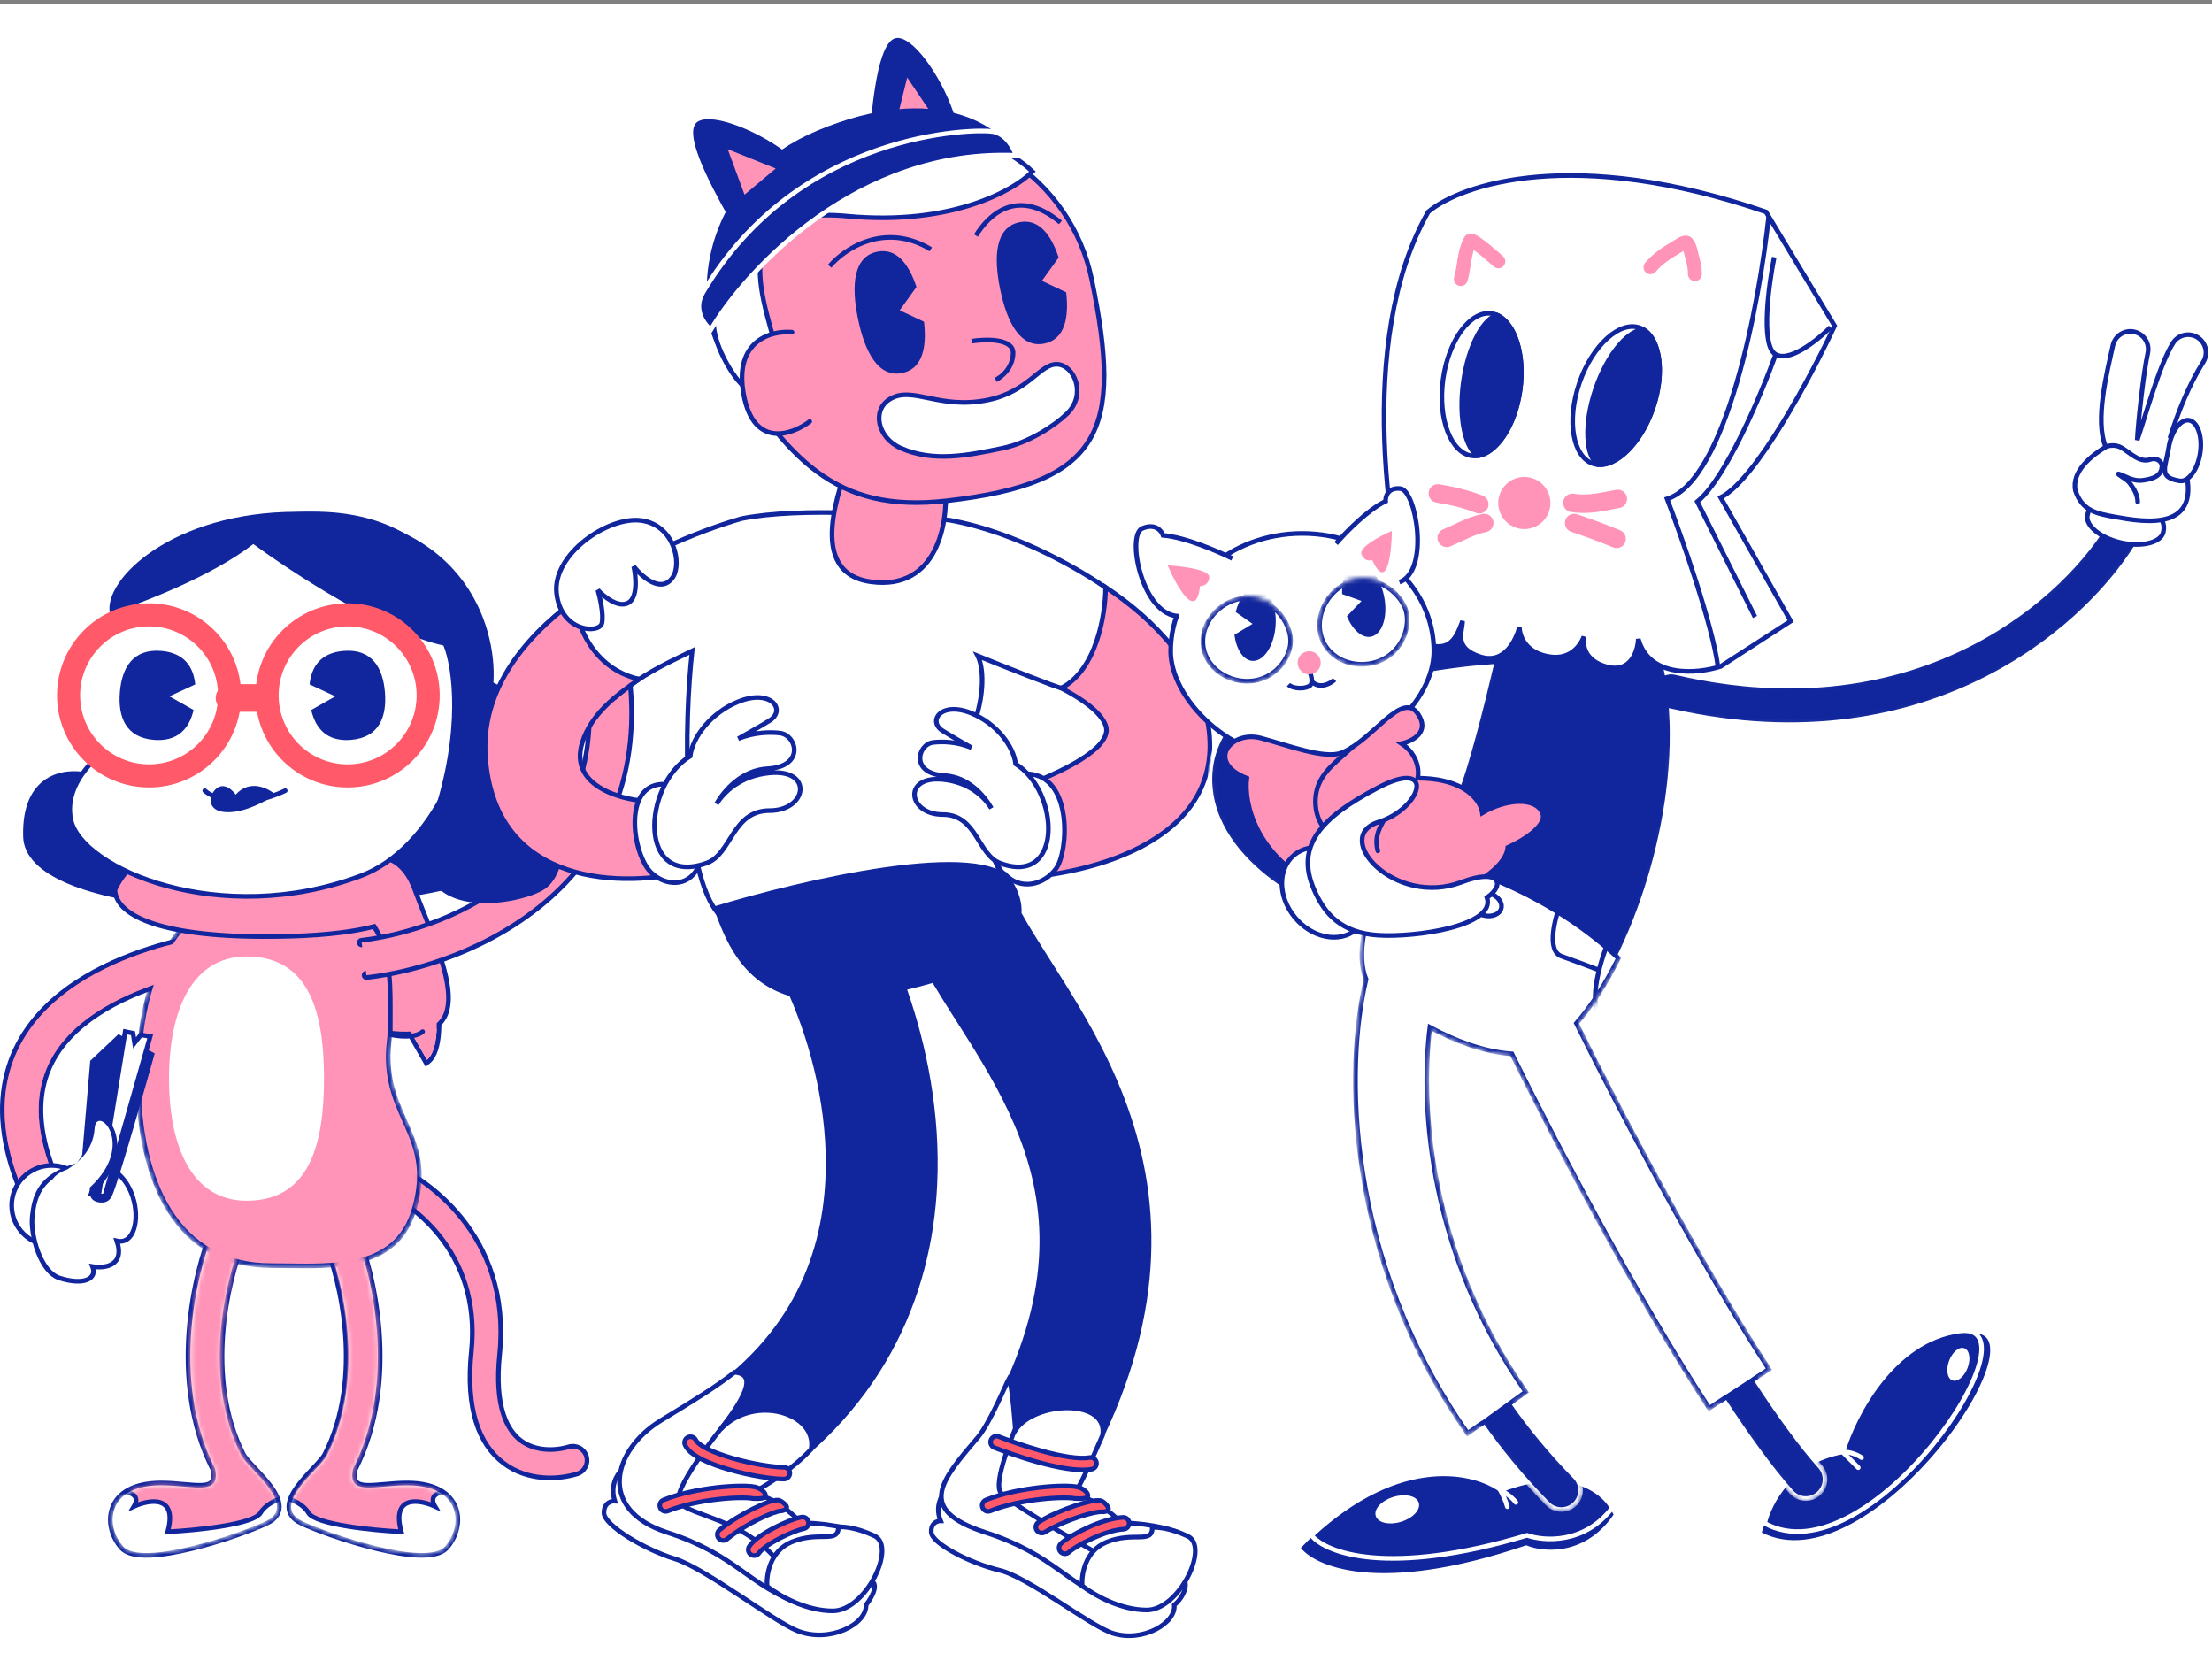 <svg width="479" height="358" viewBox="0 0 479 358" fill="none" xmlns="http://www.w3.org/2000/svg">
<rect x="0" y="0" width="479" height="358" fill="#808080" stroke="none"/>
<path d="M0 0.859H479V358H0V0.859Z" fill="white"/>
<path d="M5.013 181.175C5.521 198.294 61.965 200.969 100.102 191.874C109.964 162.816 81.18 162.552 18.742 167.267C13.996 166.197 4.606 167.481 5.013 181.175Z" fill="#11269C"/>
<path d="M46.681 265.626L46.221 265.431L46.026 265.892C43.977 270.735 41.603 278.972 40.909 288.342C40.216 297.689 41.174 308.473 46.104 318.195C46.379 319.616 46.212 320.388 45.874 320.821C45.53 321.261 44.889 321.506 43.831 321.573C42.785 321.639 41.474 321.525 39.931 321.388L39.878 321.383C38.364 321.248 36.656 321.095 34.857 321.095C28.82 321.095 25.54 323.359 24.376 326.377C23.232 329.344 24.219 332.844 26.294 335.153C26.9 335.829 27.794 336.246 28.836 336.487C29.883 336.728 31.125 336.802 32.484 336.752C35.203 336.654 38.473 336.062 41.76 335.251C48.334 333.631 55.079 331.112 57.826 329.798C58.771 329.346 59.458 328.8 59.899 328.16C60.345 327.514 60.519 326.805 60.489 326.074C60.43 324.648 59.595 323.145 58.563 321.75C57.554 320.386 56.293 319.042 55.196 317.872L55.083 317.753C54.518 317.15 54.003 316.598 53.583 316.108C53.158 315.611 52.858 315.208 52.702 314.902C48.559 306.765 47.626 297.435 48.259 288.889C48.892 280.346 51.069 272.896 52.812 268.772L53.007 268.312L52.547 268.117L46.681 265.626Z" stroke="#11269C" stroke-linecap="round"/>
<path d="M76.354 265.626L76.815 265.431L77.01 265.892C79.058 270.735 81.433 278.972 82.127 288.342C82.819 297.689 81.862 308.473 76.931 318.195C76.656 319.616 76.823 320.388 77.162 320.821C77.506 321.261 78.146 321.506 79.204 321.573C80.25 321.639 81.562 321.525 83.104 321.388L83.157 321.383C84.671 321.248 86.379 321.095 88.178 321.095C94.215 321.095 97.496 323.359 98.659 326.377C99.803 329.344 98.816 332.844 96.742 335.153C96.135 335.829 95.242 336.246 94.199 336.487C93.152 336.728 91.911 336.802 90.551 336.752C87.832 336.654 84.563 336.062 81.276 335.251C74.702 333.631 67.957 331.112 65.21 329.798C64.264 329.346 63.578 328.8 63.136 328.16C62.69 327.514 62.517 326.805 62.547 326.074C62.606 324.648 63.441 323.145 64.472 321.75C65.481 320.386 66.742 319.042 67.84 317.872L67.952 317.753C68.518 317.15 69.033 316.598 69.453 316.108C69.878 315.611 70.177 315.208 70.333 314.902C74.477 306.765 75.409 297.435 74.776 288.889C74.143 280.346 71.967 272.896 70.223 268.772L70.028 268.312L70.488 268.117L76.354 265.626Z" stroke="#11269C" stroke-linecap="round"/>
<path fill-rule="evenodd" clip-rule="evenodd" d="M78.468 252.903C79.022 251.299 80.774 250.446 82.382 250.998C92.116 254.342 110.854 267.463 108.192 293.267C107.013 304.687 109.876 309.723 112.768 311.903C115.817 314.201 120.022 314.204 123.157 313.266C124.785 312.778 126.502 313.7 126.99 315.325C127.479 316.95 126.555 318.662 124.926 319.149C120.731 320.405 114.248 320.716 109.057 316.805C103.711 312.776 100.782 305.087 102.067 292.638C104.33 270.704 88.528 259.606 80.377 256.806C78.769 256.254 77.915 254.506 78.468 252.903Z" fill="#FF94B8" stroke="#11269C" stroke-linecap="round"/>
<path d="M39.402 203.923L39.282 203.441L38.8 203.557C31.47 205.324 17.86 209.516 8.987 218.99C4.443 223.842 1.122 230.103 0.578 237.996C0.039 245.825 2.259 254.867 8.043 265.312L8.282 265.744L8.717 265.51L15.183 262.036L15.629 261.797L15.383 261.354C10.12 251.85 8.523 244.381 8.924 238.556C9.32 232.796 11.695 228.26 15.13 224.592C22.214 217.028 33.69 213.285 40.784 211.576L41.274 211.458L41.152 210.969L39.402 203.923Z" fill="#FF596A" stroke="#11269C" stroke-linecap="round"/>
<mask id="mask0" mask-type="alpha" maskUnits="userSpaceOnUse" x="29" y="192" width="63" height="83">
<path d="M84.261 225.576C83.397 233.133 85.561 238.009 87.613 242.631C87.774 242.993 87.934 243.354 88.092 243.714C89.178 246.192 90.156 248.641 90.586 251.479C91.014 254.309 90.9 257.551 89.761 261.601C88.757 265.17 87.066 267.709 84.928 269.524C82.785 271.343 80.166 272.458 77.276 273.132C72.615 274.218 67.341 274.141 62.341 274.068C61.109 274.05 59.894 274.033 58.708 274.033C48.524 274.033 41.368 269.522 36.735 262.218C32.084 254.885 29.96 244.709 29.96 233.402C29.96 222.094 32.084 211.918 36.735 204.586C41.368 197.282 48.524 192.771 58.708 192.771C70.387 192.771 77.332 195.459 81.092 200.777C84.877 206.132 85.55 214.301 84.261 225.576Z" fill="#FF596A" stroke="#11269C" stroke-linecap="round"/>
</mask>
<g mask="url(#mask0)">
<path d="M84.261 225.576C83.397 233.133 85.561 238.009 87.613 242.631C87.774 242.993 87.934 243.354 88.092 243.714C89.178 246.192 90.156 248.641 90.586 251.479C91.014 254.309 90.9 257.551 89.761 261.601C88.757 265.17 87.066 267.709 84.928 269.524C82.785 271.343 80.166 272.458 77.276 273.132C72.615 274.218 67.341 274.141 62.341 274.068C61.109 274.05 59.894 274.033 58.708 274.033C48.524 274.033 41.368 269.522 36.735 262.218C32.084 254.885 29.96 244.709 29.96 233.402C29.96 222.094 32.084 211.918 36.735 204.586C41.368 197.282 48.524 192.771 58.708 192.771C70.387 192.771 77.332 195.459 81.092 200.777C84.877 206.132 85.55 214.301 84.261 225.576Z" fill="#FF94B8" stroke="#11269C" stroke-linecap="round"/>
</g>
<mask id="mask1" mask-type="alpha" maskUnits="userSpaceOnUse" x="63" y="266" width="36" height="71">
<path fill-rule="evenodd" clip-rule="evenodd" d="M81.664 288.342C80.971 279.007 78.6 270.806 76.564 266L70.673 268.496C72.445 272.679 74.644 280.198 75.284 288.816C75.924 297.436 74.985 306.888 70.769 315.151C69.285 318.059 58.232 325.984 65.392 329.401C70.839 332.001 92.356 339.456 96.469 334.886C100.438 330.476 100.125 321.632 88.243 321.632C81.034 321.632 75.257 324.097 76.468 318.059C81.392 308.408 82.357 297.675 81.664 288.342Z" fill="#FF596A"/>
</mask>
<g mask="url(#mask1)">
<path fill-rule="evenodd" clip-rule="evenodd" d="M81.943 288.315C81.25 278.979 78.879 270.778 76.842 265.972L70.951 268.469C72.724 272.651 74.922 280.171 75.562 288.788C76.202 297.409 75.263 306.86 71.047 315.124C69.564 318.031 58.511 325.956 65.671 329.374C71.118 331.974 92.634 339.428 96.747 334.858C100.716 330.448 100.403 321.605 88.521 321.605C81.313 321.605 75.536 324.07 76.746 318.031C81.671 308.38 82.636 297.647 81.943 288.315Z" fill="#FF94B8" stroke="#FF94B8" stroke-linecap="round"/>
<path d="M94.205 326.175C92.011 322.519 98.166 322.519 101.517 322.976C105.63 327.546 102.431 337.6 96.49 342.17C90.549 346.74 63.585 334.858 60.386 328.46C57.187 322.062 64.956 324.347 66.784 327.546C68.247 330.105 80.799 331.354 86.893 331.659C84.699 323.616 90.853 324.651 94.205 326.175Z" fill="white" stroke="#11269C" stroke-linecap="round"/>
</g>
<mask id="mask2" mask-type="alpha" maskUnits="userSpaceOnUse" x="24" y="265" width="37" height="72">
<path fill-rule="evenodd" clip-rule="evenodd" d="M41.522 288.315C42.215 278.979 44.587 270.778 46.623 265.972L52.514 268.469C50.742 272.651 48.543 280.171 47.903 288.788C47.263 297.409 48.202 306.86 52.418 315.124C53.901 318.031 64.955 325.956 57.794 329.374C52.348 331.974 30.831 339.428 26.718 334.858C22.749 330.448 23.062 321.605 34.944 321.605C42.153 321.605 47.711 324.038 46.5 318C41.576 308.349 40.829 297.647 41.522 288.315Z" fill="#FF596A"/>
</mask>
<g mask="url(#mask2)">
<path fill-rule="evenodd" clip-rule="evenodd" d="M41.522 288.315C42.215 278.979 44.587 270.778 46.623 265.972L52.514 268.469C50.742 272.651 48.543 280.171 47.903 288.788C47.263 297.409 48.202 306.86 52.418 315.124C53.901 318.031 64.955 325.956 57.794 329.374C52.348 331.974 30.831 339.428 26.718 334.858C22.749 330.448 23.062 321.605 34.944 321.605C42.153 321.605 47.93 324.07 46.719 318.031C41.795 308.38 40.829 297.647 41.522 288.315Z" fill="#FF94B8" stroke="#FF94B8" stroke-width="21" stroke-linecap="round"/>
<path d="M29.003 326.175C31.197 322.519 25.042 322.519 21.691 322.976C17.578 327.546 20.777 337.6 26.718 342.17C32.659 346.74 59.623 334.858 62.822 328.46C66.021 322.062 58.251 324.347 56.423 327.546C54.961 330.105 42.408 331.354 36.315 331.659C38.509 323.616 32.354 324.651 29.003 326.175Z" fill="white" stroke="#11269C" stroke-linecap="round"/>
</g>
<path d="M70.163 233.539C70.163 248.144 66.845 259.984 53.381 259.984C41.49 259.984 36.599 248.144 36.599 233.539C36.599 218.934 41.49 207.095 53.381 207.095C66.845 207.095 70.163 218.934 70.163 233.539Z" fill="white"/>
<path d="M92.023 229.72L92.317 230.233L92.774 229.857C93.514 229.249 94.015 228.323 94.355 227.286C94.697 226.243 94.892 225.041 94.99 223.823C95.187 221.387 95.002 218.821 94.771 217.195L94.672 216.502L94.048 216.82L87.226 220.308L86.759 220.547L87.02 221.002L92.023 229.72Z" stroke="#11269C" stroke-linecap="round"/>
<path d="M81.22 200.895L81.026 200.589L80.675 200.679C79.704 200.927 78.647 201.157 77.499 201.367C72.562 202.269 65.965 202.791 57.355 202.791C45.702 202.791 37.529 201.584 32.289 199.661C27.098 197.757 24.954 195.226 24.895 192.614C26.274 189.798 27.581 188.344 28.945 187.667C30.317 186.986 31.85 187.041 33.812 187.482C34.791 187.703 35.868 188.02 37.061 188.371C40.599 189.414 45.15 190.754 51.175 190.754C55.233 190.754 59.364 189.875 63.34 188.826C64.711 188.465 66.059 188.084 67.379 187.712C69.915 186.996 72.351 186.309 74.663 185.835C78.175 185.115 81.277 184.917 83.836 185.834C86.359 186.738 88.438 188.756 89.847 192.671C90.437 194.312 91.141 196.081 91.871 197.907C91.927 198.046 91.982 198.186 92.038 198.325C92.718 200.023 93.415 201.767 94.069 203.513C95.488 207.299 96.682 211.051 97.026 214.294C97.37 217.545 96.849 220.156 94.995 221.815C93.174 223.444 89.932 224.282 84.509 223.702C84.51 222.84 84.514 221.998 84.518 221.174C84.537 217.425 84.553 214.057 84.277 211.028C83.93 207.205 83.114 203.865 81.22 200.895Z" fill="#FF94B8" stroke="#11269C" stroke-linecap="round"/>
<path d="M79.348 211.163C90.45 209.895 106.462 204.946 118.718 194.089C131.154 183.071 139.395 166.247 135.146 142L127.115 143.085C130.991 165.199 123.489 179.728 112.946 189.068C102.223 198.568 88.019 202.98 78.3 204.09" stroke="#11269C" stroke-width="2" stroke-linecap="round"/>
<path d="M92.457 229.471C95.004 227.379 94.731 220.462 94.276 217.266L87.454 220.753L92.457 229.471Z" fill="#FF94B8"/>
<path d="M84.403 223.984C86.098 224.394 89.895 224.846 91.522 223.368" stroke="#11269C" stroke-linecap="round"/>
<path fill-rule="evenodd" clip-rule="evenodd" d="M118.718 194.089C106.462 204.946 90.45 209.895 79.348 211.163L78.3 204.09C88.019 202.98 102.223 198.568 112.946 189.068C123.489 179.728 130.991 165.199 127.115 143.085L135.146 142C139.395 166.247 131.154 183.071 118.718 194.089Z" fill="#FF94B8"/>
<path fill-rule="evenodd" clip-rule="evenodd" d="M9.352 219.332C18.117 209.972 31.601 205.806 38.917 204.043L40.667 211.09C33.56 212.802 21.957 216.571 14.765 224.251C11.264 227.99 8.831 232.631 8.425 238.522C8.016 244.47 9.651 252.035 14.946 261.596L8.48 265.07C2.728 254.682 0.547 245.736 1.077 238.031C1.611 230.268 4.875 224.113 9.352 219.332Z" fill="#FF94B8"/>
<circle cx="11.171" cy="261.001" r="8.654" fill="white" stroke="#11269C" stroke-linecap="round"/>
<path d="M12.911 276.726C8.714 275.399 6.528 267.29 6.997 263.261C7.466 259.232 8.49 255.45 14.458 253.088C30.735 246.645 32.672 270.428 25.309 268.687C27.122 274.174 22.552 274.67 20.04 274.232C21.096 276.891 18.158 278.384 12.911 276.726Z" fill="white" stroke="#11269C" stroke-linecap="round"/>
<path d="M24.292 258.853C23.538 260.548 22.027 260.548 20.901 260.209C18.282 259.421 20.222 255.801 17.509 253.427L19.544 229.689L25.648 223.924L33.505 228.084C33.505 228.084 25.949 255.124 24.292 258.853Z" fill="#11269C"/>
<path d="M21.342 258.967L27.106 223.368L28.801 223.717L29.14 225.811L30.496 224.066L32.53 224.415L22.698 258.967H21.342Z" fill="white" stroke="#11269C" stroke-linecap="round"/>
<path d="M15.239 254.393C17.318 252.97 20.089 249.769 20.436 244.434C20.805 238.744 29.789 247.99 19.396 257.95" stroke="#11269C" stroke-width="2" stroke-linecap="round"/>
<path d="M20.49 244.338C20.148 249.379 16.654 251.846 14.604 253.19C4.667 256.794 19.465 264.002 19.465 257.11C29.715 247.699 20.855 238.961 20.49 244.338Z" fill="white"/>
<path d="M78.182 189.619C108.737 178.125 119.733 100.525 55.129 112.539C22.177 120.083 22.524 147.152 26.816 159.743C22.246 162.168 13.556 169.12 15.356 177.527C17.606 188.036 47.627 201.114 78.182 189.619Z" fill="white" stroke="#11269C" stroke-linecap="round"/>
<path d="M44.338 171.197C46.344 172.992 52.638 175.505 61.76 171.197" stroke="#11269C" stroke-linecap="round"/>
<path d="M54.855 117.793C45.922 124.771 30.43 130.703 23.8 132.797C22.288 125.469 37.408 110.814 64.276 110.814C100.286 110.814 107.661 135.472 106.846 147.801C114.679 151.379 114.53 162.319 113.476 167.342C124.293 173.622 123.595 188.627 118.012 192.465C112.429 196.303 85.561 200.839 93.587 177.112C100.007 158.13 97.89 144.312 96.029 139.776C83.189 136.984 63.23 123.957 54.855 117.793Z" fill="#11269C"/>
<circle cx="32.285" cy="150.56" r="17.437" fill="white" stroke="#FF596A" stroke-width="5" stroke-linecap="round"/>
<path d="M42.276 148.181L36.701 150.774L41.916 153.722C40.982 157.777 38.473 160.615 33.347 160.203C27.221 159.71 25.526 155.232 25.954 149.91C26.382 144.588 28.771 140.438 34.897 140.931C39.808 141.326 41.871 144.282 42.276 148.181Z" fill="#11269C"/>
<path d="M49.717 151.127H57.654" stroke="#FF596A" stroke-width="6" stroke-linecap="round"/>
<circle cx="75.277" cy="150.56" r="17.437" fill="white" stroke="#FF596A" stroke-width="5" stroke-linecap="round"/>
<path d="M67.037 148.181L72.611 150.774L67.397 153.722C68.33 157.777 70.84 160.615 75.965 160.203C82.091 159.71 83.786 155.232 83.359 149.91C82.93 144.588 80.542 140.438 74.416 140.931C69.505 141.326 67.441 144.282 67.037 148.181Z" fill="#11269C"/>
<path d="M51.042 172.041C54.098 168.646 58.044 170.626 59.636 172.041C57.797 173.349 53.143 175.945 49.239 175.86C45.334 175.775 45.349 173.279 45.844 172.041C47.626 168.731 50.052 170.662 51.042 172.041Z" fill="#11269C"/>
<path d="M116.143 137.315C117.602 147.434 128.098 150.67 133.163 151.023C134.673 149.672 136.298 148.458 137.936 147.369C142.54 144.312 147.257 142.249 149.879 140.948C148.157 156.225 147.549 189.211 155.816 198.136C166.945 195.521 196.048 183.901 218.095 192.532C218.095 178.203 214.271 163.78 209.915 159.188C213.185 152.098 213.237 144.932 211.719 142.008C217.409 144.308 229.004 148.92 229.866 148.975C230.944 149.044 247.178 143.018 239.47 127.258C235.286 124.325 221.005 115.416 205.704 112.638C196 111.449 173.377 109.716 160.517 112.304C151.019 115.053 137.014 120.825 125.423 129.298C122.072 131.747 118.923 134.422 116.143 137.315Z" fill="white"/>
<path d="M133.163 151.023L133.129 151.522L133.339 151.537L133.497 151.396L133.163 151.023ZM116.143 137.315L115.783 136.969L115.614 137.145L115.648 137.386L116.143 137.315ZM149.879 140.948L150.376 141.004L150.479 140.093L149.657 140.5L149.879 140.948ZM155.816 198.136L155.449 198.476L155.647 198.689L155.931 198.623L155.816 198.136ZM218.095 192.532L217.913 192.998L218.595 193.265V192.532H218.095ZM209.915 159.188L209.461 158.979L209.319 159.286L209.552 159.532L209.915 159.188ZM137.936 147.369L137.66 146.953L137.936 147.369ZM160.517 112.304L160.418 111.814L160.398 111.818L160.378 111.824L160.517 112.304ZM125.423 129.298L125.718 129.702L125.423 129.298ZM205.704 112.638L205.794 112.146L205.78 112.144L205.765 112.142L205.704 112.638ZM211.719 142.008L211.907 141.544L210.652 141.037L211.275 142.238L211.719 142.008ZM229.866 148.975L229.835 149.474L229.866 148.975ZM239.47 127.258L239.92 127.038L239.863 126.922L239.758 126.848L239.47 127.258ZM133.198 150.525C130.73 150.353 126.921 149.474 123.563 147.406C120.216 145.345 117.341 142.121 116.638 137.244L115.648 137.386C116.404 142.628 119.507 146.082 123.039 148.257C126.559 150.425 130.531 151.341 133.129 151.522L133.198 150.525ZM149.383 140.892C148.519 148.556 147.935 160.65 148.603 171.954C148.937 177.605 149.585 183.073 150.672 187.698C151.756 192.305 153.292 196.146 155.449 198.476L156.183 197.796C154.207 195.663 152.719 192.034 151.646 187.469C150.576 182.921 149.933 177.515 149.601 171.895C148.937 160.655 149.518 148.618 150.376 141.004L149.383 140.892ZM155.931 198.623C158.728 197.965 162.662 196.74 167.279 195.424C171.911 194.103 177.265 192.68 182.954 191.608C194.346 189.461 207.021 188.733 217.913 192.998L218.278 192.066C207.122 187.699 194.222 188.466 182.769 190.625C177.036 191.706 171.649 193.138 167.005 194.462C162.347 195.79 158.469 196.999 155.702 197.649L155.931 198.623ZM218.595 192.532C218.595 185.326 217.634 178.097 216.123 172.087C214.62 166.103 212.55 161.239 210.278 158.844L209.552 159.532C211.635 161.728 213.656 166.372 215.154 172.33C216.644 178.262 217.595 185.409 217.595 192.532H218.595ZM133.497 151.396C134.985 150.064 136.59 148.864 138.213 147.786L137.66 146.953C136.005 148.052 134.361 149.281 132.83 150.651L133.497 151.396ZM138.213 147.786C142.782 144.751 147.454 142.71 150.102 141.396L149.657 140.5C147.06 141.788 142.297 143.873 137.66 146.953L138.213 147.786ZM160.378 111.824C150.839 114.584 136.777 120.378 125.127 128.895L125.718 129.702C137.25 121.271 151.199 115.521 160.656 112.785L160.378 111.824ZM125.127 128.895C121.758 131.358 118.586 134.051 115.783 136.969L116.504 137.662C119.26 134.793 122.386 132.137 125.718 129.702L125.127 128.895ZM160.616 112.794C166.987 111.512 175.81 111.296 184.279 111.554C192.739 111.812 200.805 112.541 205.644 113.135L205.765 112.142C200.9 111.545 192.802 110.814 184.31 110.555C175.826 110.296 166.907 110.508 160.418 111.814L160.616 112.794ZM211.275 142.238C211.972 143.58 212.343 145.993 212.114 148.998C211.886 151.983 211.07 155.489 209.461 158.979L210.369 159.398C212.029 155.797 212.874 152.175 213.111 149.074C213.346 145.992 212.984 143.36 212.163 141.778L211.275 142.238ZM211.532 142.471C214.378 143.622 218.701 145.351 222.422 146.799C224.281 147.523 225.993 148.178 227.295 148.656C227.945 148.895 228.497 149.091 228.915 149.229C229.124 149.298 229.304 149.354 229.448 149.395C229.577 149.431 229.721 149.467 229.835 149.474L229.898 148.476C229.904 148.477 229.856 148.47 229.717 148.432C229.594 148.397 229.431 148.347 229.229 148.28C228.826 148.146 228.286 147.955 227.639 147.717C226.347 147.243 224.642 146.591 222.784 145.867C219.069 144.421 214.75 142.694 211.907 141.544L211.532 142.471ZM229.835 149.474C229.989 149.484 230.185 149.444 230.358 149.401C230.554 149.352 230.795 149.278 231.072 149.179C231.626 148.982 232.339 148.682 233.135 148.271C234.724 147.451 236.665 146.18 238.329 144.393C239.995 142.604 241.392 140.288 241.866 137.39C242.341 134.491 241.884 131.054 239.92 127.038L239.021 127.478C240.911 131.342 241.315 134.569 240.879 137.229C240.444 139.892 239.16 142.033 237.597 143.712C236.031 145.393 234.193 146.6 232.676 147.383C231.919 147.774 231.247 148.056 230.737 148.237C230.482 148.328 230.272 148.391 230.115 148.431C229.936 148.476 229.879 148.475 229.898 148.476L229.835 149.474ZM239.758 126.848C235.552 123.9 221.2 114.944 205.794 112.146L205.615 113.13C220.81 115.889 235.02 124.749 239.183 127.667L239.758 126.848Z" fill="#11269C"/>
<path d="M217.18 190.258C233.703 190.025 265.729 183.053 261.643 157.032C259.654 144.364 250.37 134.443 239.411 127.139C239.419 132.789 237.508 145.07 229.809 148.987C234.502 151.426 238.359 154.213 239.411 157.032C241.815 163.467 220.785 171.138 209.969 174.169L217.18 190.258Z" fill="#FF94B8" stroke="#11269C"/>
<path d="M228.716 188.04C226.063 191.692 220.889 192.877 217.573 189.225C215.252 188.13 215.252 182.652 218.568 179.366C221.884 176.079 210.08 166.862 222.594 167.545C232.354 168.077 231.369 184.388 228.716 188.04Z" fill="white" stroke="#11269C"/>
<path d="M149.409 188.568C135.551 192.191 107.297 192.372 105.143 164.114C104.074 150.082 112.762 138.6 124.424 130.027C124.722 134.744 128.108 144.736 138.397 147.046C133.155 150.761 127.997 154.663 126.08 160.793C123.208 169.971 134.055 173.07 139.838 173.473C147.526 175.997 149.409 179.922 149.409 188.568Z" fill="#FF94B8" stroke="#11269C"/>
<path d="M140.873 188.796C143.6 191.572 148.147 192.179 150.554 188.796C152.57 185.963 148.605 185.3 147.226 182.277C145.374 178.219 153.277 172.035 146.319 170.172C134.42 166.988 136.599 184.446 140.873 188.796Z" fill="white" stroke="#11269C"/>
<path d="M188.617 125.97C174.179 124.003 182.276 104.911 183.894 99.463L204.729 106.359C205.202 112.924 203.054 127.938 188.617 125.97Z" fill="#FF94B8" stroke="#11269C"/>
<path d="M216.602 186.908C211.657 185.085 211.61 176.363 204.121 176.363C196.633 176.363 195.384 167.926 204.121 168.77C209.907 169.329 213.241 172.624 214.69 175.018C213.093 172.194 209.64 168.214 204.537 167.926C197.049 167.504 198.713 161.177 202.041 160.755C203.911 160.518 207.226 160.548 210.362 161.891C208.236 160.633 206.328 159.622 204.121 158.224C200.793 156.115 203.806 151.741 210.362 154.428C215.851 156.677 219.476 161.591 219.931 165.395C229.5 171.301 230.332 191.97 216.602 186.908Z" fill="white" stroke="#11269C" stroke-linecap="round"/>
<path d="M153.078 186.849C158.46 184.889 158.511 175.512 166.661 175.512C174.81 175.512 176.168 166.443 166.661 167.35C160.364 167.951 156.736 171.493 155.159 174.067C156.898 171.031 160.655 166.752 166.208 166.443C174.357 165.99 172.546 159.188 168.924 158.734C166.889 158.48 163.282 158.511 159.869 159.955C162.183 158.603 164.259 157.517 166.661 156.014C170.283 153.746 167.004 149.045 159.869 151.932C153.896 154.35 149.951 159.633 149.456 163.722C139.043 170.071 138.138 192.291 153.078 186.849Z" fill="white" stroke="#11269C" stroke-linecap="round"/>
<path fill-rule="evenodd" clip-rule="evenodd" d="M154.451 196.315C156.904 203.227 160.407 212.504 170.98 215.66C175.596 226.28 179.435 240.685 178.742 255.289C177.911 272.799 170.662 290.683 149.314 303.82C143.616 307.327 141.839 314.789 145.346 320.488C148.853 326.186 156.315 327.963 162.014 324.456C191.066 306.578 201.787 280.847 202.945 256.438C203.671 241.153 200.681 226.444 196.435 214.279C198.384 213.828 200.227 213.343 201.962 212.825C203.378 215.202 204.881 217.583 206.354 219.902C206.574 220.249 206.794 220.595 207.014 220.94C208.941 223.972 210.843 226.965 212.71 230.108C216.847 237.074 220.48 244.251 222.731 252.095C227.02 267.043 226.868 286.337 210.471 312.929C206.96 318.624 208.73 326.088 214.426 329.6C220.121 333.111 227.585 331.341 231.097 325.646C250.743 293.782 252.357 267.491 246.021 245.412C242.959 234.742 238.181 225.544 233.544 217.736C231.477 214.256 229.374 210.948 227.468 207.951L227.468 207.95C227.245 207.6 227.025 207.254 226.808 206.912C224.681 203.562 222.869 200.672 221.367 197.983C221.316 197.891 221.264 197.8 221.21 197.711C221.337 195.549 220.705 193.259 219.267 190.863C213.452 181.171 173.633 190.459 154.451 196.315Z" fill="#11269C"/>
<path d="M133.144 325.027C132.063 321.783 133.595 319.283 134.496 318.439C150.77 326.322 184.162 342.089 187.541 342.089C190.919 342.089 188.948 345.693 187.541 347.495C187.71 351.718 179.633 355.825 172.746 353.137C167.55 351.11 152.741 339.555 146.152 337.528C139.564 335.501 130.779 330.264 130.779 327.561C130.779 325.399 132.356 324.971 133.144 325.027Z" fill="white" stroke="#11269C"/>
<path d="M203.689 329.294C202.489 326.374 203.743 323.974 204.52 323.139C220.009 329.381 251.766 341.811 254.879 341.599C257.992 341.387 256.709 345.572 254.281 347.514C254.702 351.395 247.519 355.686 241.005 353.642C236.09 352.1 222.656 341.449 216.459 339.995C210.261 338.541 201.838 334.268 201.669 331.777C201.533 329.785 202.959 329.292 203.689 329.294Z" fill="white" stroke="#11269C"/>
<path d="M162.9 323.257C165.977 321.617 171.732 318.045 175.642 313.79C177.076 306.137 163.497 301.66 156.069 309.446C160.623 303.483 164.408 297.503 159.058 297.136C154.934 300.33 151.343 302.559 143.092 307.581C132.779 313.858 129.181 326.856 144.426 331.788C159.672 336.72 161.866 343.244 173.748 347.504C185.631 351.764 191.909 335.846 188.321 332.931C185.452 330.6 175.766 329.48 173.748 329.853C169.227 325.786 168.241 324.8 162.9 323.257Z" fill="white" stroke="#11269C"/>
<path d="M232.724 323.311C234.173 321.162 235.893 317.266 238.759 310.744C240.017 302.841 224.188 303.276 219.881 309.665C219.881 309.665 219.174 299.649 218.48 298.521C217.882 299.567 214.381 308.117 211.783 311.18C203.97 320.385 198.109 326.856 213.354 331.788C228.6 336.72 230.794 343.244 242.677 347.504C254.559 351.764 260.837 335.846 257.25 332.931C254.38 330.599 245.014 329.483 242.996 329.857C240.256 327.007 236.255 324.486 232.724 323.311Z" fill="white" stroke="#11269C"/>
<path d="M221.343 305.881C219.097 310.821 215.03 321.202 216.724 323.204C218.417 325.206 230.646 332.379 236.549 335.715" stroke="#11269C"/>
<path d="M160.52 303.956C155.131 310.244 144.929 323.358 147.239 325.514C150.126 328.208 160.135 328.978 167.642 337.062" stroke="#11269C"/>
<path fill-rule="evenodd" clip-rule="evenodd" d="M214.589 311.771C214.847 311.113 215.59 310.79 216.247 311.048C218.016 311.743 221.758 313.11 225.693 314.187C227.661 314.726 229.656 315.185 231.464 315.454C233.294 315.726 234.836 315.787 235.941 315.592C236.637 315.469 237.301 315.934 237.424 316.63C237.547 317.326 237.082 317.989 236.386 318.112C234.874 318.379 233.008 318.271 231.087 317.985C229.144 317.696 227.043 317.209 225.018 316.655C220.968 315.547 217.136 314.146 215.312 313.43C214.654 313.171 214.33 312.429 214.589 311.771Z" fill="#FF596A" stroke="#11269C" stroke-linecap="round"/>
<path fill-rule="evenodd" clip-rule="evenodd" d="M244.515 329.758C244.55 330.464 244.007 331.065 243.301 331.101C241.383 331.197 238.807 332.059 236.435 333.151C234.047 334.249 232.137 335.453 231.496 336.068C230.987 336.557 230.177 336.541 229.687 336.031C229.198 335.521 229.215 334.712 229.724 334.222C230.688 333.297 232.924 331.949 235.365 330.826C237.822 329.696 240.757 328.667 243.172 328.545C243.878 328.509 244.479 329.053 244.515 329.758Z" fill="#FF596A" stroke="#11269C" stroke-linecap="round"/>
<path fill-rule="evenodd" clip-rule="evenodd" d="M175.059 329.516C175.187 330.211 174.728 330.878 174.033 331.007C173.001 331.197 170.898 331.997 168.81 333.081C167.784 333.613 166.805 334.192 166.002 334.764C165.174 335.354 164.633 335.867 164.379 336.247C163.987 336.835 163.193 336.994 162.605 336.602C162.017 336.21 161.858 335.416 162.25 334.828C162.767 334.053 163.616 333.322 164.518 332.68C165.445 332.019 166.533 331.38 167.632 330.81C169.792 329.688 172.162 328.749 173.569 328.49C174.264 328.362 174.931 328.822 175.059 329.516Z" fill="#FF596A" stroke="#11269C" stroke-linecap="round"/>
<path fill-rule="evenodd" clip-rule="evenodd" d="M170.376 326.292C170.4 326.874 169.556 327.148 168.85 327.177C168.687 327.184 168.173 327.298 167.291 327.623C166.463 327.928 165.434 328.371 164.309 328.925C162.051 330.038 159.481 331.564 157.423 333.254C156.877 333.702 156.071 333.623 155.623 333.077C155.174 332.531 155.253 331.725 155.799 331.276C158.053 329.425 160.805 327.799 163.178 326.63C164.367 326.044 165.48 325.563 166.407 325.222C167.281 324.9 167.773 324.826 168.38 324.8C169.086 324.771 170.361 325.922 170.376 326.292Z" fill="#FF596A" stroke="#11269C" stroke-linecap="round"/>
<path fill-rule="evenodd" clip-rule="evenodd" d="M155.199 322.081C158.802 321.671 162.008 321.65 163.472 321.951C164.164 322.093 165.282 322.641 165.664 323.405C166.047 324.17 165.588 324.623 162.958 324.457C161.919 324.244 159.058 324.218 155.488 324.623C151.965 325.024 147.948 325.824 144.628 327.152C143.972 327.415 143.227 327.095 142.965 326.439C142.702 325.783 143.022 325.039 143.678 324.776C147.287 323.333 151.55 322.496 155.199 322.081Z" fill="#FF596A" stroke="#11269C" stroke-linecap="round"/>
<path fill-rule="evenodd" clip-rule="evenodd" d="M240.05 326.671C239.992 327.251 239.118 327.403 238.415 327.333C238.253 327.317 237.727 327.359 236.809 327.557C235.946 327.742 234.865 328.037 233.674 328.428C231.282 329.214 228.524 330.364 226.25 331.749C225.646 332.117 224.859 331.925 224.491 331.322C224.124 330.718 224.315 329.931 224.918 329.564C227.41 328.046 230.363 326.822 232.875 325.997C234.135 325.583 235.304 325.263 236.27 325.055C237.18 324.859 237.678 324.854 238.283 324.914C238.986 324.984 240.087 326.302 240.05 326.671Z" fill="#FF596A" stroke="#11269C" stroke-linecap="round"/>
<path fill-rule="evenodd" clip-rule="evenodd" d="M225.01 322.081C228.613 321.671 231.819 321.65 233.282 321.951C233.974 322.093 235.092 322.641 235.475 323.405C235.857 324.17 235.398 324.623 232.768 324.457C231.729 324.244 228.869 324.218 225.299 324.623C221.775 325.024 217.758 325.824 214.438 327.152C213.782 327.415 213.038 327.095 212.775 326.439C212.513 325.783 212.832 325.039 213.488 324.776C217.097 323.333 221.36 322.496 225.01 322.081Z" fill="#FF596A" stroke="#11269C" stroke-linecap="round"/>
<path fill-rule="evenodd" clip-rule="evenodd" d="M148.971 311.206C149.608 310.901 150.372 311.171 150.677 311.808C150.77 312.003 150.998 312.293 151.458 312.654C151.907 313.007 152.508 313.373 153.248 313.742C154.728 314.48 156.643 315.17 158.705 315.763C162.849 316.955 167.357 317.69 169.759 317.69C170.466 317.69 171.038 318.263 171.038 318.969C171.038 319.676 170.465 320.249 169.759 320.249C167.028 320.249 162.265 319.45 157.998 318.222C155.854 317.606 153.778 316.865 152.107 316.032C151.271 315.615 150.507 315.161 149.878 314.667C149.261 314.183 148.699 313.603 148.369 312.912C148.064 312.275 148.333 311.511 148.971 311.206Z" fill="#FF596A" stroke="#11269C" stroke-linecap="round"/>
<path d="M239.579 333.918C245.413 331.504 249.536 334.42 249.536 330.699C250.81 330.699 253.235 330.802 257.18 332.61C262.008 334.823 255.37 348.602 248.33 348.602C242.697 348.602 237.065 345.45 234.349 343.372C234.148 341.025 234.913 335.849 239.579 333.918Z" fill="white" stroke="#11269C"/>
<path d="M171.435 333.859C177.367 331.404 181.561 334.371 181.561 330.586C182.857 330.586 185.323 330.691 189.335 332.53C194.245 334.78 187.494 348.794 180.334 348.794C174.606 348.794 168.877 345.589 166.116 343.475C165.911 341.088 166.688 335.823 171.435 333.859Z" fill="white" stroke="#11269C"/>
<path d="M236.398 60.463C238.101 68.686 239.09 75.558 239.09 81.304C239.09 87.047 238.103 91.628 235.886 95.296C231.46 102.62 221.994 106.516 204.865 108.445C192.92 109.791 184.34 107.567 177.035 102.21C169.7 96.829 163.608 88.259 156.715 76.801C150.997 67.294 153.328 56.507 159.927 47.454C166.528 38.398 177.339 31.179 188.34 28.9C210.327 24.345 231.843 38.477 236.398 60.463Z" fill="#FF94B8" stroke="#11269C"/>
<path d="M194.489 8.212C198.492 8.463 204.745 18.256 206.861 25.62L188.329 29.167C189.054 20.411 190.486 7.961 194.489 8.212Z" fill="#11269C"/>
<path d="M196.451 16.785L202.699 26.081L193.934 26.981L196.451 16.785Z" fill="#FF94B8"/>
<path d="M168.564 77.556C170.337 86.114 165.755 84.863 161.319 83.849C158.782 81.96 154.806 75.059 154.552 70.503C153.207 46.399 170.808 32.021 188.697 28.315C205.715 24.79 219.043 32.739 223.579 37.154C219.599 41.251 206.004 48.916 183.472 46.801C155.307 44.157 166.348 66.859 168.564 77.556Z" fill="white" stroke="#11269C"/>
<path d="M220.018 33.642C186.141 32.1 162.093 58.125 154.305 71.33C150.705 60.484 153.72 38.028 176.963 28.295C203.228 17.297 216.989 27.731 220.018 33.642Z" fill="#11269C"/>
<path d="M151.147 26.31C154.6 24.269 165.274 28.861 171.16 33.766L157.818 47.108C153.501 39.456 147.693 28.351 151.147 26.31Z" fill="#11269C"/>
<path d="M157.585 32.301L167.975 36.484L161.228 42.152L157.585 32.301Z" fill="#FF94B8"/>
<path d="M220.018 33.639C185.96 32.133 161.756 58.193 153.911 71.412C152.252 69.972 150.112 66.848 152.228 63.289C173.08 28.202 211.118 27.902 214.863 28.464C217.859 28.914 219.548 32.102 220.018 33.639Z" fill="#11269C" stroke="white"/>
<path d="M198.457 62.139L194.829 67.185L200.091 69.665C200.742 75.363 199.69 79.874 195.382 80.766C190.234 81.832 187.3 76.309 185.797 69.056C184.295 61.804 184.793 55.569 189.941 54.503C194.069 53.648 196.773 57.028 198.457 62.139Z" fill="#11269C"/>
<path d="M229.248 55.76L225.621 60.807L230.882 63.287C231.533 68.984 230.481 73.495 226.173 74.387C221.025 75.454 218.091 69.93 216.588 62.678C215.086 55.426 215.584 49.191 220.733 48.124C224.86 47.269 227.564 50.65 229.248 55.76Z" fill="#11269C"/>
<path d="M210.408 73.875C213.449 73.395 219.501 73.251 219.384 76.513C219.266 79.776 216.82 81.692 215.612 82.242" stroke="#11269C"/>
<path d="M179.655 57.642C182.789 53.908 191.56 47.949 201.565 53.984" stroke="#11269C"/>
<path d="M211.337 51.008C213.937 46.738 220.208 40.315 229.639 48.168" stroke="#11269C"/>
<path d="M228.927 78.872C225.218 78.715 222.795 84.767 213.982 86.592C203.406 88.783 197.714 83.488 192.793 86.357C188.693 88.748 190.037 94.79 194.998 96.999C202.086 100.156 209.577 98.604 217.068 97.052C222.796 95.866 228.456 92.129 231.131 89.514C235.335 85.406 232.636 79.028 228.927 78.872Z" fill="white" stroke="#11269C"/>
<path d="M161.035 85.391C158.868 73.663 167.112 71.53 171.505 71.93L175.345 91.266C171.477 94.195 163.201 97.119 161.035 85.391Z" fill="#FF94B8"/>
<path d="M171.505 71.93C167.112 71.53 158.868 73.663 161.035 85.391C163.201 97.119 171.477 94.195 175.345 91.266" stroke="#11269C" stroke-linecap="round"/>
<path d="M399.154 315.81C387.131 317.813 381.993 327.493 380.928 332.082C405.23 345.226 445.84 285.768 426.334 288.272C410.73 290.275 401.712 307.465 399.154 315.81Z" fill="#11269C" stroke="white"/>
<path d="M399.064 314.359C387.885 316.262 383.108 325.459 382.117 329.82C404.713 342.307 442.473 285.816 424.336 288.195C409.827 290.098 401.443 306.43 399.064 314.359Z" fill="#11269C" stroke="white"/>
<path d="M399.202 314.576C400.268 315.641 402.399 317.772 402.399 317.772" stroke="white" stroke-linecap="round" stroke-linejoin="round"/>
<path d="M399.305 314.369C400.699 314.422 401.962 314.857 403.121 315.607" stroke="white" stroke-linecap="round" stroke-linejoin="round"/>
<ellipse cx="424.076" cy="295.398" rx="2.149" ry="3.714" transform="rotate(20.386 424.076 295.398)" fill="white"/>
<path d="M324.494 323.326C339.864 316.465 347.907 323.565 350.006 327.972C343.707 337.406 334.363 336.668 330.478 335.119C298.478 345.983 284.178 339.646 281.028 335.119C301.438 313.678 318.51 318.323 324.494 323.326Z" fill="#11269C" stroke="white"/>
<path d="M325.032 322.619C339.541 316.91 347.132 322.817 349.114 326.484C343.168 334.333 334.348 333.719 330.681 332.43C300.473 341.469 286.975 336.197 284.002 332.43C303.268 314.591 319.383 318.456 325.032 322.619Z" fill="#11269C" stroke="white"/>
<path d="M326.402 326.228C326.066 324.961 325.488 323.771 324.878 322.619C324.723 322.326 325.191 322.722 325.296 322.791C326.426 323.534 327.442 324.212 328.258 325.3" stroke="white" stroke-linecap="round" stroke-linejoin="round"/>
<ellipse cx="302.569" cy="326.806" rx="2.82" ry="4.874" transform="rotate(72.999 302.569 326.806)" fill="white"/>
<mask id="mask3" mask-type="alpha" maskUnits="userSpaceOnUse" x="261" y="109" width="204" height="219">
<path fill-rule="evenodd" clip-rule="evenodd" d="M463.858 116.276C464.985 114.272 464.273 111.734 462.27 110.608C460.266 109.481 457.728 110.192 456.601 112.196C447.645 128.127 416.139 158.06 362.845 145.622C362.188 145.469 361.532 145.48 360.918 145.629C360.615 143.967 360.25 142.33 359.818 140.725C351.46 109.643 327.728 120.092 323.697 135.991C323.462 135.966 323.222 135.961 322.978 135.976C312.81 136.637 298.093 138.915 285.783 143.633C279.636 145.989 273.82 149.053 269.478 153.045C265.076 157.09 262 162.288 262 168.673C262 178.368 268.537 185.863 275.027 190.763C281.553 195.69 289.165 198.868 293.464 199.543C294.384 199.688 295.282 199.519 296.047 199.116C295.978 199.476 295.927 199.834 295.894 200.189C295.833 200.86 295.705 201.635 295.565 202.48C295.1 205.287 294.505 208.874 295.815 212.044C291.271 230.788 291.077 272.174 317.808 310.344L320.728 308.299C324.847 314.178 329.622 319.979 335.144 325.601C336.755 327.241 339.39 327.264 341.03 325.654C342.67 324.043 342.694 321.407 341.083 319.767C335.896 314.486 331.414 309.038 327.551 303.521L330.472 301.476C309.703 271.819 307.436 240.1 309.639 222.445C314.998 225.319 321.316 227.783 327.389 228.183C336.828 247.321 354.447 280.907 370.111 304.907L373.099 302.957C378.364 311.022 383.438 318.045 387.931 323.078C389.463 324.792 392.094 324.941 393.809 323.41C395.523 321.879 395.672 319.248 394.141 317.533C389.972 312.863 385.157 306.201 380.071 298.407L383.058 296.457C367.945 273.301 350.714 240.508 341.365 221.568C352.663 208.789 363.54 179.664 361.92 153.951C418.948 166.81 453.526 134.653 463.858 116.276ZM315.22 171.646C317.445 166.528 321.059 152.161 322.895 144.326C313.276 145.005 299.798 147.177 288.762 151.407C283.115 153.571 278.375 156.174 275.112 159.174C271.907 162.119 270.325 165.239 270.325 168.673C270.325 174.438 274.293 179.777 280.043 184.119C285.757 188.433 292.119 190.905 294.757 191.319C296.304 191.562 297.517 192.628 298.02 194.001C300.359 189.749 304.225 185.39 307.747 181.419C311.061 177.682 314.072 174.287 315.22 171.646Z" fill="white" stroke="#11269C" stroke-linecap="round"/>
</mask>
<g mask="url(#mask3)">
<path fill-rule="evenodd" clip-rule="evenodd" d="M463.858 116.276C464.985 114.272 464.273 111.734 462.27 110.608C460.266 109.481 457.728 110.192 456.601 112.196C447.645 128.127 416.139 158.06 362.845 145.622C362.188 145.469 361.532 145.48 360.918 145.629C360.615 143.967 360.25 142.33 359.818 140.725C351.46 109.643 327.728 120.092 323.697 135.991C323.462 135.966 323.222 135.961 322.978 135.976C312.81 136.637 298.093 138.915 285.783 143.633C279.636 145.989 273.82 149.053 269.478 153.045C265.076 157.09 262 162.288 262 168.673C262 178.368 268.537 185.863 275.027 190.763C281.553 195.69 289.165 198.868 293.464 199.543C294.384 199.688 295.282 199.519 296.047 199.116C295.978 199.476 295.927 199.834 295.894 200.189C295.833 200.86 295.705 201.635 295.565 202.48C295.1 205.287 294.505 208.874 295.815 212.044C291.271 230.788 291.077 272.174 317.808 310.344L320.728 308.299C324.847 314.178 329.622 319.979 335.144 325.601C336.755 327.241 339.39 327.264 341.03 325.654C342.67 324.043 342.694 321.407 341.083 319.767C335.896 314.486 331.414 309.038 327.551 303.521L330.472 301.476C309.703 271.819 307.436 240.1 309.639 222.445C314.998 225.319 321.316 227.783 327.389 228.183C336.828 247.321 354.447 280.907 370.111 304.907L373.099 302.957C378.364 311.022 383.438 318.045 387.931 323.078C389.463 324.792 392.094 324.941 393.809 323.41C395.523 321.879 395.672 319.248 394.141 317.533C389.972 312.863 385.157 306.201 380.071 298.407L383.058 296.457C367.945 273.301 350.714 240.508 341.365 221.568C352.663 208.789 363.54 179.664 361.92 153.951C418.948 166.81 453.526 134.653 463.858 116.276ZM315.22 171.646C317.445 166.528 321.059 152.161 322.895 144.326C313.276 145.005 299.798 147.177 288.762 151.407C283.115 153.571 278.375 156.174 275.112 159.174C271.907 162.119 270.325 165.239 270.325 168.673C270.325 174.438 274.293 179.777 280.043 184.119C285.757 188.433 292.119 190.905 294.757 191.319C296.304 191.562 297.517 192.628 298.02 194.001C300.359 189.749 304.225 185.39 307.747 181.419C311.061 177.682 314.072 174.287 315.22 171.646Z" fill="#11269C" stroke="white" stroke-linecap="round"/>
<path d="M350.444 207.518L350.304 207.324C333.695 191.902 312.945 186.045 304.579 185.033C302.071 187.96 299.927 190.103 298.02 194.001C295.643 198.861 293.671 206.856 295.815 212.044C291.271 230.788 291.077 272.174 317.808 310.344L320.728 308.299C320.74 308.315 320.751 308.331 320.762 308.347L330.397 301.369C309.698 271.744 307.439 240.079 309.639 222.445C314.998 225.319 321.316 227.783 327.389 228.183C336.828 247.321 354.447 280.907 370.111 304.907L373.099 302.957C373.104 302.965 373.11 302.973 373.115 302.981L380.085 298.429C380.08 298.422 380.075 298.415 380.071 298.407L383.058 296.457C367.945 273.301 350.714 240.508 341.365 221.568C344.511 218.01 347.624 213.184 350.444 207.518Z" fill="white" stroke="#11269C"/>
<path d="M325.071 196.718C324.896 197.327 324.409 197.819 323.7 198.099C322.99 198.379 322.083 198.432 321.154 198.165C320.225 197.899 319.485 197.372 319.032 196.758C318.58 196.144 318.428 195.468 318.603 194.859C318.778 194.25 319.265 193.758 319.974 193.478C320.684 193.198 321.591 193.144 322.52 193.411C323.449 193.678 324.189 194.205 324.642 194.819C325.094 195.433 325.246 196.108 325.071 196.718Z" fill="white" stroke="#11269C"/>
<path d="M338.114 195.134C336.726 198.603 334.784 205.838 338.114 207.027C341.444 208.216 344.853 209.505 346.141 210" stroke="#11269C"/>
<path d="M348.817 202.567C346.736 207.324 343.644 217.076 346.736 220.406" stroke="#11269C"/>
<path d="M313.436 186.809C312.842 188.89 310.76 193.053 307.192 193.053C303.625 193.053 300.949 191.864 300.057 191.269" stroke="#11269C"/>
</g>
<path d="M468.452 115.242C468.226 116.243 467.221 117.089 465.527 117.549C463.858 118.001 461.651 118.032 459.312 117.504C456.972 116.977 454.991 116.003 453.678 114.879C452.345 113.738 451.799 112.541 452.025 111.541C452.275 110.429 452.679 109.709 453.173 109.243C453.664 108.781 454.288 108.529 455.062 108.435C455.844 108.34 456.757 108.41 457.795 108.578C458.74 108.731 459.759 108.961 460.847 109.207C460.952 109.231 461.058 109.255 461.165 109.279C463.566 109.82 465.614 110.463 466.951 111.415C467.61 111.884 468.073 112.412 468.33 113.02C468.585 113.623 468.654 114.347 468.452 115.242Z" fill="white" stroke="#11269C"/>
<path d="M462.154 71.838C464.238 72.298 465.556 74.361 465.096 76.445C464.226 80.387 463.018 91.02 462.808 95.284C464.521 90.31 467.669 78.807 470.573 74.256C471.721 72.457 474.111 71.929 475.911 73.077C477.71 74.225 478.238 76.615 477.09 78.414C474.081 83.13 471.534 89.507 469.979 94.584C471.092 95.939 472.097 97.886 472.917 100.587C477.405 115.371 464.313 113.043 457.991 111.92C453.945 111.2 450.877 110.58 449.429 106.237C448.537 102.074 452.911 98.619 455.991 96.761C453.567 91.122 456.293 80.463 457.547 74.78C458.007 72.695 460.069 71.378 462.154 71.838Z" fill="white" stroke="#11269C"/>
<path d="M476.449 98.069C476.167 99.95 475.492 101.564 474.652 102.656C473.802 103.763 472.864 104.241 472.044 104.119C470.724 103.921 469.933 103.603 469.465 103.233C469.023 102.882 468.833 102.455 468.787 101.907C468.739 101.329 468.854 100.639 469.038 99.801C469.08 99.606 469.126 99.404 469.174 99.196C469.326 98.532 469.492 97.802 469.606 97.044C469.887 95.163 470.563 93.548 471.402 92.456C472.253 91.349 473.19 90.871 474.01 90.994C474.83 91.117 475.586 91.848 476.075 93.156C476.558 94.446 476.73 96.188 476.449 98.069Z" fill="white" stroke="#11269C"/>
<path d="M462.91 108.678C462.882 107.195 462.157 105.903 461.292 104.733C460.565 103.751 459.626 103.403 458.718 102.66C458.408 102.406 459.845 103.004 460.089 103.126C461.249 103.706 462.598 104.168 463.922 104.003C466.095 103.731 468.16 103.114 468.16 100.885C468.16 99.904 466.97 99.009 465.664 99.473C463.279 100.321 461.215 97.947 459.37 96.922C458.172 96.256 456.862 96.425 455.97 96.722" stroke="#11269C" stroke-linecap="round" stroke-linejoin="round"/>
<path d="M309.274 45.88C316.31 39.934 340.79 31.609 382.414 45.88L397.28 70.557C392.226 81.36 380.214 103.917 372.603 107.722L387.766 134.481L372.603 144.293C367.647 145.878 357.142 146.909 354.764 138.346C354.664 141.022 353.099 145.958 347.628 144.293C343.34 142.988 342.669 140.015 343.008 137.836C342.098 140.099 339.916 142.781 335.735 142.211C330.578 141.508 329.117 138.032 329.021 135.865C328.257 138.592 325.826 143.893 320.572 142.211C314.625 140.308 316.707 136.86 316.707 134.481C315.517 137.454 314.209 142.628 306.598 138.346C300.85 119.219 293.337 73.947 309.274 45.88Z" fill="white" stroke="#11269C"/>
<path d="M383.009 46.772C381.027 65.503 373.851 103.976 361.007 108.02C364.179 116.345 370.819 135.254 372.008 144.293" stroke="#11269C"/>
<path d="M384.198 55.691C383.009 61.638 381.344 74.125 384.198 76.504C387.052 78.882 393.514 73.729 396.388 70.855" stroke="#11269C"/>
<path d="M384.495 76.801C381.423 85.324 373.732 103.619 367.548 108.614L380.036 133.589" stroke="#11269C"/>
<path d="M357.936 88.392C356.522 92.521 354.318 95.918 351.924 98.076C349.515 100.248 347.01 101.092 344.93 100.379C342.85 99.667 341.389 97.464 340.817 94.272C340.249 91.098 340.591 87.064 342.006 82.935C343.42 78.806 345.624 75.409 348.018 73.251C350.427 71.079 352.931 70.235 355.012 70.948C357.092 71.66 358.553 73.863 359.124 77.055C359.692 80.229 359.351 84.263 357.936 88.392Z" stroke="#11269C"/>
<path d="M329.175 84.429C328.582 88.754 327.073 92.51 325.139 95.09C323.194 97.684 320.898 98.995 318.72 98.696C316.541 98.397 314.683 96.517 313.508 93.494C312.34 90.49 311.899 86.465 312.492 82.141C313.085 77.816 314.594 74.06 316.528 71.48C318.473 68.886 320.769 67.575 322.947 67.874C325.126 68.173 326.984 70.053 328.159 73.076C329.327 76.08 329.768 80.105 329.175 84.429Z" stroke="#11269C"/>
<path d="M345.791 101.088C350.287 101.644 355.742 96.341 358.409 88.554C361.077 80.767 360.02 73.233 356.126 70.916C352.509 70.66 347.737 76.197 345.069 83.984C342.402 91.772 342.776 99.072 345.791 101.088Z" fill="#11269C"/>
<path d="M319.925 99.205C324.363 98.698 328.57 92.517 329.67 84.497C330.77 76.477 328.383 69.391 324.245 67.709C320.871 68.361 317.482 74.655 316.382 82.674C315.282 90.695 316.852 97.668 319.925 99.205Z" fill="#11269C"/>
<circle cx="330.086" cy="108.912" r="5.649" fill="#FF94B8"/>
<path d="M311.355 106.83C314.383 107.335 317.482 108.041 320.338 109.183" stroke="#FF94B8" stroke-width="4" stroke-linecap="round" stroke-linejoin="round"/>
<path d="M313.28 116.455C316.07 115.302 318.411 113.846 321.407 113.247" stroke="#FF94B8" stroke-width="4" stroke-linecap="round" stroke-linejoin="round"/>
<path d="M340.492 108.875C343.869 109.462 347.035 108.619 350.331 108.02" stroke="#FF94B8" stroke-width="4" stroke-linecap="round" stroke-linejoin="round"/>
<path d="M340.87 113.247C343.981 114.284 347.039 115.407 350.067 116.669" stroke="#FF94B8" stroke-width="4" stroke-linecap="round" stroke-linejoin="round"/>
<path d="M357.398 57.868C358.968 56.01 360.982 54.682 363.078 53.472C363.358 53.31 364.886 52.167 365.312 52.616C366.027 53.371 366.264 55.191 366.547 56.157C366.856 57.208 367.023 58.272 367.023 59.365" stroke="#FF94B8" stroke-width="3" stroke-linecap="round" stroke-linejoin="round"/>
<path d="M324.461 56.585C324.089 56.277 318.748 51.437 318.354 52.153C317.021 54.576 317.117 57.826 316.334 60.435" stroke="#FF94B8" stroke-width="3" stroke-linecap="round" stroke-linejoin="round"/>
<path d="M310.5 141C310.5 146.313 307.353 152.187 302.176 156.75C297.008 161.304 289.873 164.5 282 164.5C274.133 164.5 266.998 161.183 261.827 156.565C256.644 151.935 253.5 146.06 253.5 141C253.5 126.967 266.207 115.5 282 115.5C297.793 115.5 310.5 126.967 310.5 141Z" fill="white" stroke="#11269C"/>
<path d="M251.854 115.913C256.654 116.313 263.854 119.413 266.854 120.913L255.354 133.413C247.354 133.413 243.854 115.913 247.354 114.413C250.154 113.213 251.521 114.913 251.854 115.913Z" fill="white"/>
<path d="M266.854 120.913C263.854 119.413 256.654 116.313 251.854 115.913C251.521 114.913 250.154 113.213 247.354 114.413C243.854 115.913 247.354 133.413 255.354 133.413" stroke="#11269C"/>
<path d="M259.854 126.913C259.054 134.513 254.854 127.079 252.854 122.413C255.854 122.579 261.854 123.313 261.854 124.913C261.854 126.513 260.521 126.913 259.854 126.913Z" fill="#FF94B8"/>
<path d="M300.048 108.533C296.214 110.33 291.304 115.379 289.329 117.679L303.05 126.046C309.665 123.679 306.664 106.166 303.264 105.789C300.544 105.488 299.987 107.493 300.048 108.533Z" fill="white"/>
<path d="M289.329 117.679C291.304 115.379 296.214 110.33 300.048 108.533C299.987 107.493 300.544 105.488 303.264 105.789C306.664 106.166 309.665 123.679 303.05 126.046" stroke="#11269C"/>
<path d="M297.139 121.257C300.361 128.176 301.33 119.935 301.411 114.949C298.987 115.994 294.272 118.46 294.811 119.966C295.35 121.472 296.588 121.455 297.139 121.257Z" fill="#FF94B8"/>
<path d="M286.5 192.5C271.7 185.7 269.333 173.667 270 168.5C261 165 266.537 158.098 273 159.806C278.857 161.354 286.835 164.447 290.5 163C297.242 160.338 303.5 149.5 307 154.5C309.8 158.5 305.833 160.5 303.5 161C307.1 163.4 307.333 167 307 168.5C317.4 168.5 320.667 173.5 321 176C326 173 332.5 172.5 334 176C335.2 178.8 329.5 182.167 326.5 183.5C326 190.5 305 201 286.5 192.5Z" fill="#FF94B8" stroke="#11269C"/>
<path d="M292.793 161.793C289.822 164.708 286.135 166.893 285.114 171.245C284.629 173.315 284.818 175.714 285.717 177.669C286.128 178.565 287.225 179.87 286.285 180.614C285.665 181.105 284.987 182.391 284.813 183.173C284.337 185.316 284.522 187.411 285.416 189.422C285.597 189.831 287.084 192.635 287.222 192.358" stroke="#11269C" stroke-linecap="round" stroke-linejoin="round"/>
<path d="M304.838 169.773C301.088 171.482 297.809 174.39 295.135 177.485C293.53 179.344 291.92 181.302 290.618 183.391C290.185 184.086 289.897 184.779 289.782 185.582" stroke="#11269C" stroke-linecap="round" stroke-linejoin="round"/>
<path d="M303.784 172.333C301.854 174.038 300.313 176.276 299.134 178.556C298.136 180.484 297.82 182.161 298.364 184.227" stroke="#11269C" stroke-linecap="round" stroke-linejoin="round"/>
<mask id="mask4" mask-type="alpha" maskUnits="userSpaceOnUse" x="259" y="129" width="21" height="20">
<path d="M279.477 139.158C279.198 143.178 275.247 147.886 269.377 147.478C264.337 147.129 260.15 143.211 260.49 138.316C260.834 133.359 265.65 129.176 270.623 129.522C273.547 129.725 275.82 131.232 277.339 133.157C278.868 135.093 279.599 137.409 279.477 139.158Z" fill="white" stroke="#11269C"/>
</mask>
<g mask="url(#mask4)">
<path d="M279.477 139.158C279.198 143.178 275.247 147.886 269.377 147.478C264.337 147.129 260.15 143.211 260.49 138.316C260.834 133.359 265.65 129.176 270.623 129.522C273.547 129.725 275.82 131.232 277.339 133.157C278.868 135.093 279.599 137.409 279.477 139.158Z" fill="white" stroke="#11269C"/>
<path d="M271.185 143.093C273.664 143.265 275.922 139.832 276.228 135.424C276.534 131.016 274.772 127.304 272.293 127.131C270.26 126.99 268.375 129.274 267.594 132.531L271.24 135.078L267.315 137.438C267.708 140.601 269.222 142.957 271.185 143.093Z" fill="#11269C"/>
</g>
<mask id="mask5" mask-type="alpha" maskUnits="userSpaceOnUse" x="285" y="125" width="21" height="20">
<path d="M304.531 132.472C305.472 136.445 303.076 142.184 297.293 143.553C292.329 144.728 287.111 142.198 285.966 137.361C284.806 132.462 288.195 126.972 293.094 125.812C295.974 125.13 298.62 125.905 300.664 127.31C302.72 128.723 304.122 130.743 304.531 132.472Z" fill="white" stroke="#11269C"/>
</mask>
<g mask="url(#mask5)">
<path d="M304.531 132.472C305.472 136.445 303.076 142.184 297.293 143.553C292.329 144.728 287.111 142.198 285.966 137.361C284.806 132.462 288.195 126.972 293.094 125.812C295.974 125.13 298.62 125.905 300.664 127.31C302.72 128.723 304.122 130.743 304.531 132.472Z" fill="white" stroke="#11269C"/>
<path d="M296.9 137.86C299.336 137.367 300.601 133.458 299.726 129.127C298.85 124.796 296.166 121.685 293.73 122.177C291.732 122.581 290.522 125.283 290.634 128.631L294.825 130.118L291.668 133.435C292.887 136.38 294.971 138.25 296.9 137.86Z" fill="#11269C"/>
</g>
<path d="M283.444 145C283.754 145.678 284.105 146.715 284.054 147.525M279 148.246C279.741 148.967 281.963 149.328 283.444 148.607C283.852 148.408 284.024 148.007 284.054 147.525M289 147.164C288.172 148.006 285.667 149.328 284.054 147.525" stroke="#11269C"/>
<circle cx="283.5" cy="143.5" r="2.5" fill="#FF94B8"/>
<path d="M293.629 201.309C290.078 204.241 284.144 203.172 280.389 198.625C276.634 194.077 276.707 188.048 280.258 185.116C283.809 182.184 289.743 183.253 293.498 187.801C297.253 192.348 297.18 198.377 293.629 201.309Z" fill="white" stroke="#11269C"/>
<path d="M284.5 192.5C280.507 183.132 286 177 298.5 170.5C311 164 308 175 298.5 178C288.263 181.233 302 196.5 316.5 191C324.731 187.878 326.062 191.523 322 194.343C324 200.5 306.555 203.003 298.5 202.5C290.5 202 286.844 198 284.5 192.5Z" fill="white" stroke="#11269C"/>
<path d="M145.716 124.949C143.278 128.641 139.045 124.953 137.233 122.647C137.725 124.842 138.16 129.501 135.965 130.572C133.771 131.643 130.715 129.139 129.462 127.754C129.927 129.369 130.755 133.066 130.34 134.934C129.822 137.268 121.477 136.945 120.523 128.477C119.569 120.009 131.667 111.74 138.826 112.696C145.984 113.653 147.688 121.962 145.716 124.949Z" fill="white" stroke="#11269C"/>
</svg>
